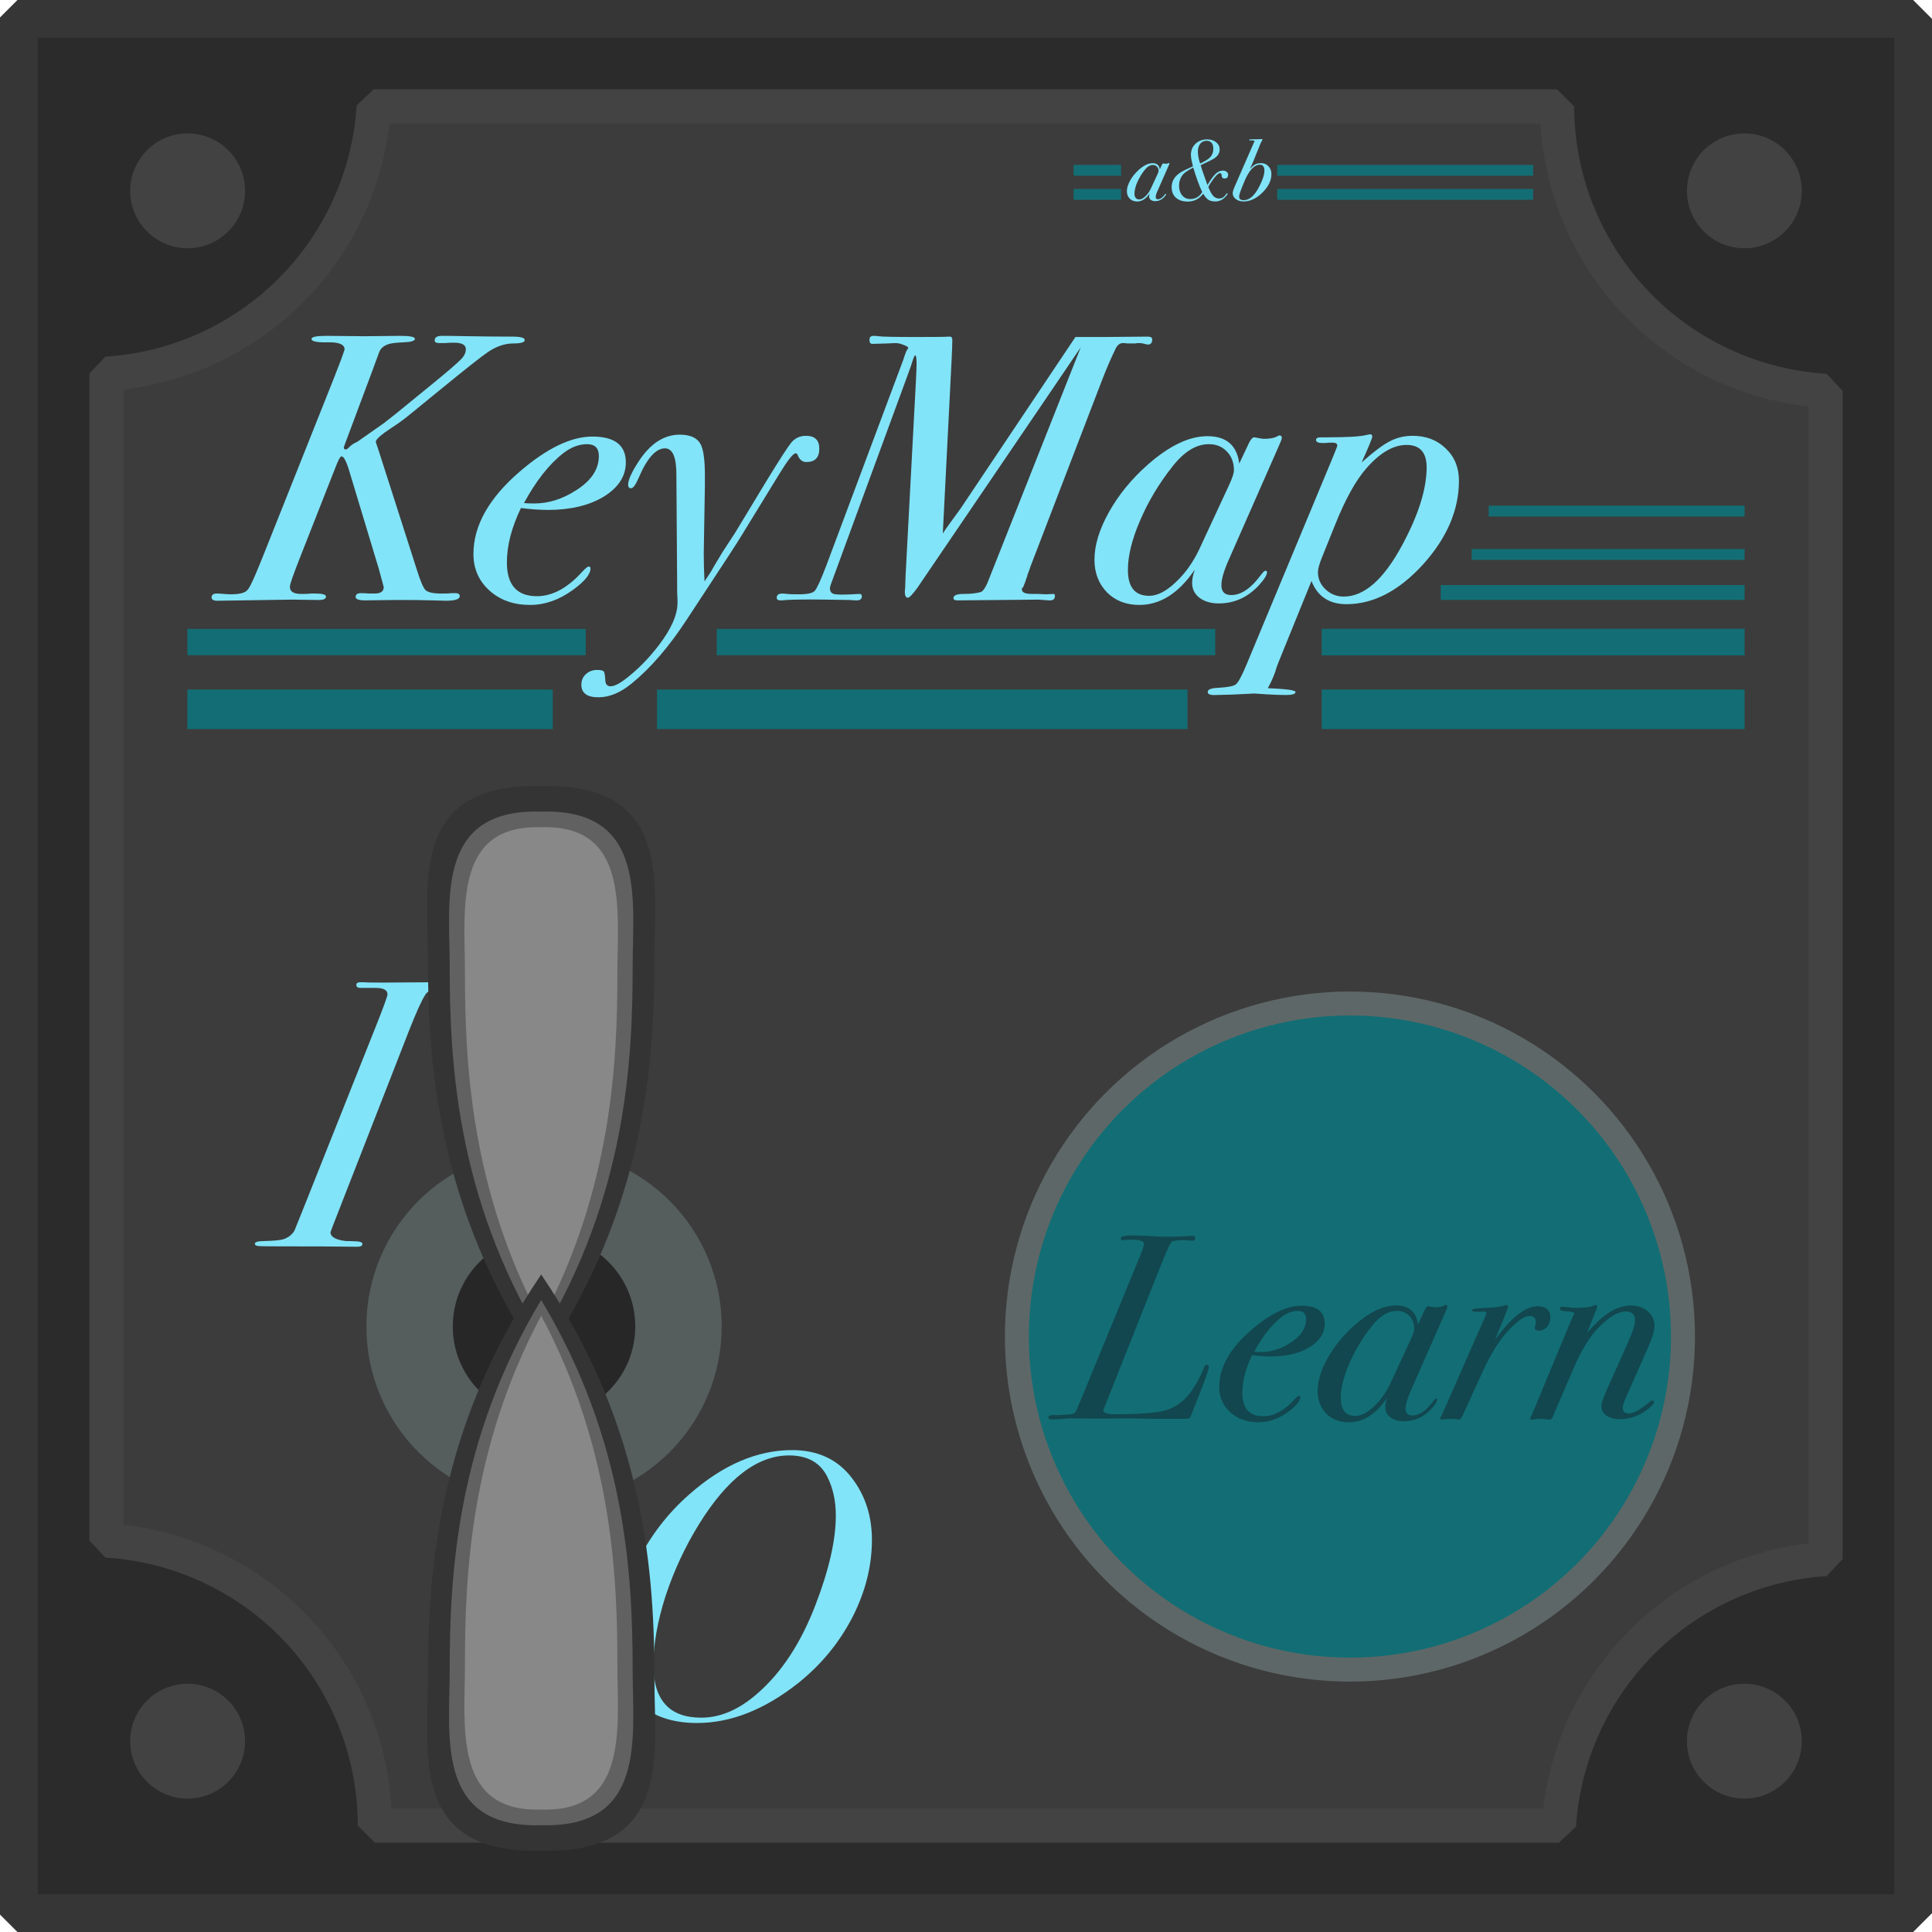 <?xml version="1.0" encoding="UTF-8" standalone="no"?>
<!-- Created with Inkscape (http://www.inkscape.org/) -->

<svg
   width="61"
   height="61"
   viewBox="0 0 61 61"
   version="1.1"
   id="svg10005"
   inkscape:version="1.2.2 (b0a84865, 2022-12-01)"
   sodipodi:docname="ab_KeyMap.svg"
   xmlns:inkscape="http://www.inkscape.org/namespaces/inkscape"
   xmlns:sodipodi="http://sodipodi.sourceforge.net/DTD/sodipodi-0.dtd"
   xmlns="http://www.w3.org/2000/svg"
   xmlns:svg="http://www.w3.org/2000/svg">
  <sodipodi:namedview
     id="namedview10007"
     pagecolor="#ffffff"
     bordercolor="#000000"
     borderopacity="0.25"
     inkscape:showpageshadow="2"
     inkscape:pageopacity="0.0"
     inkscape:pagecheckerboard="0"
     inkscape:deskcolor="#d1d1d1"
     inkscape:document-units="mm"
     showgrid="false"
     inkscape:zoom="9.5362105"
     inkscape:cx="-8.5988035"
     inkscape:cy="25.848842"
     inkscape:window-width="1903"
     inkscape:window-height="1027"
     inkscape:window-x="0"
     inkscape:window-y="25"
     inkscape:window-maximized="0"
     inkscape:current-layer="back" />
  <defs
     id="defs10002">
    <rect
       x="148.26"
       y="-18.13"
       width="29.813"
       height="34.446"
       id="rect16906" />
    <rect
       x="148.26"
       y="-18.13"
       width="29.813"
       height="34.446"
       id="rect16906-3" />
  </defs>
  <g
     inkscape:groupmode="layer"
     id="back"
     inkscape:label="back"
     style="display:inline">
    <rect
       style="display:inline;fill:#2b2b2b;stroke:#363636;stroke-width:1.191;stroke-linejoin:bevel;stroke-opacity:1"
       id="rect10178-1"
       width="59.809"
       height="59.809"
       x="0.551"
       y="0.596"
       inkscape:label="backpanel" />
    <rect
       style="display:inline;fill:#3c3c3c;fill-opacity:1;stroke:#434343;stroke-width:1.002;stroke-linejoin:bevel;stroke-dasharray:none;stroke-opacity:1"
       id="rect23017"
       width="51.443"
       height="51.52"
       x="4.778"
       y="4.74" />
    <circle
       style="display:inline;fill:#494949;fill-opacity:1;stroke:#4f4f4f;stroke-width:1.002;stroke-linejoin:bevel;stroke-dasharray:none;stroke-opacity:1"
       id="path23278"
       cx="41.815"
       cy="42.156"
       r="7.13" />
    <circle
       style="display:inline;fill:#262626;fill-opacity:1;stroke:#323232;stroke-width:1.002;stroke-linejoin:bevel;stroke-dasharray:none;stroke-opacity:1"
       id="circle23384"
       cx="41.815"
       cy="42.156"
       r="3.428" />
    <g
       id="g22740-1"
       transform="matrix(1.417,0,0,1.417,-24.88,-38.269)"
       style="display:inline;stroke-width:0.706"
       inkscape:label="logo">
      <g
         aria-label="a&amp;b"
         id="text22622-7"
         style="font-style:italic;font-size:2.725px;font-family:'Bodoni 72 Oldstyle';-inkscape-font-specification:'Bodoni 72 Oldstyle Italic';fill:#82e4f8;stroke-linejoin:bevel">
        <path
           d="m 25.47,32.63 q 0,0.008 -0.022,0.057 l -0.36,0.818 q -0.052,0.117 -0.052,0.18 0,0.071 0.071,0.071 0.106,0 0.213,-0.144 0.022,-0.03 0.033,-0.03 0.011,0 0.011,0.011 0,0.03 -0.06,0.095 -0.12,0.128 -0.286,0.128 -0.084,0 -0.139,-0.041 -0.052,-0.041 -0.052,-0.106 0,-0.041 0.019,-0.095 -0.172,0.253 -0.398,0.253 -0.142,0 -0.232,-0.09 -0.09,-0.093 -0.09,-0.234 0,-0.155 0.104,-0.341 0.104,-0.185 0.275,-0.338 0.234,-0.207 0.431,-0.207 0.204,0 0.229,0.196 l 0.068,-0.144 q 0.022,-0.044 0.038,-0.044 0.005,0 0.033,0.005 0.027,0.005 0.038,0.005 0.06,0 0.093,-0.016 0.011,-0.008 0.019,-0.008 0.016,0 0.016,0.019 z m -0.343,0.232 q 0,-0.084 -0.052,-0.136 -0.049,-0.052 -0.128,-0.052 -0.136,0 -0.262,0.161 -0.144,0.183 -0.232,0.387 -0.087,0.202 -0.087,0.354 0,0.185 0.153,0.185 0.087,0 0.188,-0.095 0.104,-0.095 0.172,-0.24 l 0.213,-0.458 q 0.035,-0.076 0.035,-0.106 z"
           id="path431" />
        <path
           d="m 27.321,32.989 q 0,0.112 -0.112,0.112 -0.087,0 -0.09,-0.09 -0.003,-0.079 -0.052,-0.079 -0.068,0 -0.196,0.166 -0.109,0.142 -0.174,0.27 0.079,0.199 0.155,0.283 0.079,0.082 0.183,0.082 0.134,0 0.215,-0.128 0.025,-0.038 0.041,-0.038 0.014,0 0.014,0.014 0,0.033 -0.09,0.12 -0.128,0.125 -0.297,0.125 -0.136,0 -0.218,-0.052 -0.082,-0.052 -0.164,-0.193 -0.193,0.248 -0.485,0.248 -0.24,0 -0.376,-0.12 -0.136,-0.123 -0.136,-0.335 0,-0.305 0.319,-0.488 0.104,-0.06 0.354,-0.169 -0.065,-0.256 -0.065,-0.36 0,-0.213 0.144,-0.352 0.147,-0.139 0.371,-0.139 0.169,0 0.281,0.09 0.112,0.09 0.112,0.226 0,0.169 -0.166,0.281 -0.079,0.052 -0.387,0.196 -0.014,0.008 -0.046,0.022 0.03,0.117 0.109,0.332 0.03,0.079 0.104,0.294 0.158,-0.262 0.262,-0.357 0.106,-0.098 0.226,-0.098 0.074,0 0.12,0.038 0.046,0.038 0.046,0.098 z M 26.855,32.169 q 0,-0.259 -0.215,-0.259 -0.125,0 -0.199,0.095 -0.074,0.093 -0.074,0.253 0,0.158 0.071,0.371 0.011,-0.008 0.049,-0.025 0.204,-0.098 0.278,-0.185 0.09,-0.109 0.09,-0.251 z m -0.352,1.357 q -0.142,-0.297 -0.281,-0.771 l -0.046,0.025 q -0.193,0.104 -0.264,0.18 -0.139,0.153 -0.139,0.371 0,0.185 0.098,0.302 0.098,0.117 0.251,0.117 0.253,0 0.382,-0.223 z"
           id="path433" />
        <path
           d="m 28.689,32.962 q 0,0.305 -0.286,0.586 -0.283,0.278 -0.594,0.278 -0.144,0 -0.245,-0.076 -0.098,-0.079 -0.098,-0.188 0,-0.063 0.082,-0.251 l 0.575,-1.314 q 0.008,-0.03 0.022,-0.049 0.014,-0.022 0.014,-0.025 0,-0.03 -0.15,-0.025 -0.022,0 -0.022,-0.016 0,-0.019 0.068,-0.019 0.226,0 0.253,-0.003 l 0.057,-0.005 h 0.019 q 0.022,0 0.022,0.016 0,0.008 -0.008,0.022 -0.027,0.041 -0.057,0.114 l -0.259,0.635 q -0.027,0.065 -0.074,0.153 0.016,-0.016 0.027,-0.025 l 0.071,-0.065 q 0.098,-0.09 0.251,-0.09 0.144,0 0.237,0.098 0.095,0.098 0.095,0.248 z m -0.221,-0.109 q 0,-0.188 -0.142,-0.188 -0.273,0 -0.496,0.542 l -0.065,0.158 q -0.095,0.232 -0.095,0.311 0,0.109 0.144,0.109 0.267,0 0.482,-0.412 0.172,-0.327 0.172,-0.521 z"
           id="path435" />
      </g>
      <path
         style="fill:#82e4f8;fill-opacity:1;stroke:#126e74;stroke-width:0.243;stroke-linejoin:bevel;stroke-dasharray:none;stroke-opacity:1"
         d="M 36.953,33.602 H 28.873"
         id="path22726-8" />
      <path
         style="fill:#82e4f8;fill-opacity:1;stroke:#126e74;stroke-width:0.243;stroke-linejoin:bevel;stroke-dasharray:none;stroke-opacity:1"
         d="M 36.953,32.842 H 28.873"
         id="path22728-5" />
      <path
         style="fill:#82e4f8;fill-opacity:1;stroke:#126e74;stroke-width:0.243;stroke-linejoin:bevel;stroke-dasharray:none;stroke-opacity:1"
         d="m 23.942,33.602 h -1.499"
         id="path22730-3" />
      <path
         style="fill:#82e4f8;fill-opacity:1;stroke:#126e74;stroke-width:0.243;stroke-linejoin:bevel;stroke-dasharray:none;stroke-opacity:1"
         d="m 23.942,32.842 h -1.499"
         id="path22732-7" />
      <g
         aria-label="KeyMap"
         id="text23168"
         style="font-style:italic;font-size:2.725px;font-family:'Bodoni 72 Oldstyle';-inkscape-font-specification:'Bodoni 72 Oldstyle Italic';fill:#82e4f8;stroke-linejoin:bevel">
        <path
           d="m 39.383,31.927 q 0,0.025 -0.082,0.025 -0.09,0 -0.18,0.06 -0.065,0.044 -0.349,0.275 l -0.207,0.169 q -0.065,0.054 -0.134,0.098 -0.117,0.076 -0.117,0.104 0,0 0.008,0.025 l 0.014,0.041 0.273,0.85 q 0.038,0.123 0.063,0.147 0.027,0.025 0.112,0.025 h 0.022 q 0.025,0 0.054,-0.003 0.027,0 0.027,0 0.03,0 0.03,0.022 0,0.033 -0.101,0.033 0.005,0 -0.098,-0.003 -0.101,-0.003 -0.188,-0.003 h -0.079 l -0.213,0.003 q -0.068,0 -0.068,-0.025 0,-0.027 0.038,-0.027 0.033,0 0.057,0.003 h 0.041 q 0.065,0 0.065,-0.046 -0.008,-0.033 -0.035,-0.131 l -0.21,-0.695 q -0.033,-0.112 -0.057,-0.112 -0.014,0 -0.044,0.079 l -0.256,0.651 q -0.071,0.18 -0.071,0.204 0,0.052 0.079,0.052 h 0.025 q 0.022,0 0.049,-0.003 0.027,0 0.03,0 0.076,0 0.076,0.022 0,0.025 -0.052,0.025 l -0.191,-0.003 -0.537,0.008 q -0.041,0 -0.041,-0.025 0,-0.027 0.038,-0.027 0.016,0 0.049,0.003 0.033,0.003 0.049,0.003 0.087,0 0.114,-0.025 0.014,-0.011 0.03,-0.044 0.027,-0.052 0.101,-0.237 l 0.496,-1.245 q 0.049,-0.123 0.076,-0.204 0,-0.054 -0.12,-0.052 -0.117,0.003 -0.117,-0.025 0,-0.022 0.109,-0.022 l 0.273,0.003 0.256,-0.003 q 0.104,0 0.104,0.022 0,0.022 -0.082,0.025 -0.068,0.003 -0.101,0.011 -0.057,0.016 -0.074,0.06 l -0.057,0.155 -0.174,0.466 q -0.011,0.027 -0.022,0.06 0,0.016 0.014,0.016 0.008,0 0.022,-0.014 0.022,-0.025 0.06,-0.041 l 0.191,-0.134 0.09,-0.071 0.237,-0.193 q 0.188,-0.153 0.232,-0.199 0.03,-0.033 0.03,-0.068 0,-0.046 -0.084,-0.046 -0.041,0 -0.063,0.003 h -0.044 q -0.033,0 -0.033,-0.019 0,-0.033 0.052,-0.033 h 0.038 q 0.011,0 0.164,0.003 0.153,0.003 0.302,0.003 0.09,0 0.09,0.025 z"
           id="path438" />
        <path
           d="m 40.108,32.804 q 0,0.147 -0.158,0.245 -0.158,0.095 -0.401,0.095 -0.087,0 -0.193,-0.014 -0.101,0.21 -0.101,0.39 0,0.243 0.215,0.243 0.166,0 0.324,-0.174 0.035,-0.038 0.046,-0.038 0.014,0 0.014,0.014 0,0.063 -0.128,0.155 -0.147,0.106 -0.305,0.106 -0.177,0 -0.292,-0.104 -0.114,-0.104 -0.114,-0.262 0,-0.305 0.332,-0.591 0.292,-0.251 0.521,-0.251 0.24,0 0.24,0.185 z m -0.193,-0.046 q 0,-0.084 -0.084,-0.084 -0.087,0 -0.172,0.065 -0.153,0.12 -0.281,0.357 0.033,0.003 0.074,0.003 0.153,0 0.297,-0.093 0.166,-0.104 0.166,-0.248 z"
           id="path440" />
        <path
           d="m 41.495,32.706 q 0,0.095 -0.093,0.095 -0.044,0 -0.063,-0.052 -0.005,-0.011 -0.014,-0.011 -0.027,0 -0.117,0.147 l -0.281,0.458 q -0.016,0.03 -0.384,0.589 -0.191,0.292 -0.395,0.458 -0.12,0.098 -0.237,0.098 -0.123,0 -0.123,-0.09 0,-0.046 0.033,-0.076 0.033,-0.03 0.082,-0.03 0.035,0 0.046,0.011 0.008,0.011 0.011,0.065 0.003,0.041 0.038,0.041 0.049,0 0.15,-0.087 0.104,-0.087 0.193,-0.204 0.136,-0.177 0.136,-0.308 0,-0.038 -0.003,-0.068 v -0.065 l -0.005,-0.785 q 0,-0.188 -0.082,-0.188 -0.098,0 -0.188,0.21 -0.033,0.076 -0.054,0.076 -0.022,0 -0.022,-0.025 0,-0.054 0.082,-0.177 0.123,-0.183 0.289,-0.183 0.123,0 0.155,0.082 0.025,0.063 0.025,0.21 v 0.074 l -0.008,0.485 q 0,0.101 0.005,0.202 l 0.044,-0.065 q 0.027,-0.049 0.087,-0.147 l 0.087,-0.134 0.234,-0.387 q 0.134,-0.218 0.172,-0.264 0.041,-0.046 0.104,-0.046 0.095,0 0.095,0.093 z"
           id="path442" />
        <path
           d="m 43.882,31.921 q 0,0.038 -0.033,0.038 -0.011,-0.003 -0.035,-0.008 -0.011,-0.003 -0.027,-0.003 -0.016,0 -0.027,0.003 h -0.057 q -0.011,-0.003 -0.03,-0.003 -0.033,0 -0.052,0.038 -0.052,0.106 -0.101,0.234 l -0.51,1.327 q -0.005,0.019 -0.022,0.06 0,0.005 -0.008,0.027 -0.005,0.019 -0.022,0.06 -0.011,0.011 -0.011,0.019 0,0.033 0.071,0.033 h 0.038 l 0.065,0.003 0.054,-0.003 q 0.008,0.003 0.008,0.014 0,0.035 -0.041,0.033 l -0.076,-0.005 -0.583,0.005 q -0.027,0 -0.027,-0.016 0,-0.03 0.074,-0.03 0.076,0 0.123,-0.014 0.022,-0.008 0.046,-0.063 0.068,-0.172 0.136,-0.343 l 0.534,-1.349 q -0.003,0.003 -0.27,0.398 l -0.902,1.327 q -0.052,0.071 -0.068,0.071 -0.022,0 -0.022,-0.044 l 0.003,-0.03 0.003,-0.084 0.074,-1.384 q 0.005,-0.104 0.005,-0.134 0,-0.063 -0.011,-0.063 -0.005,0.005 -0.014,0.027 -0.016,0.054 -0.046,0.134 l -0.545,1.485 q -0.005,0.016 -0.005,0.025 0,0.033 0.027,0.041 0.027,0.008 0.134,0.003 l 0.049,-0.003 q 0.019,0 0.019,0.016 0,0.03 -0.035,0.03 -0.03,0 -0.049,-0.003 l -0.174,-0.003 q -0.193,-0.003 -0.286,0.003 -0.016,0.003 -0.038,0.003 -0.027,0 -0.027,-0.019 0,-0.03 0.041,-0.03 0.014,0 0.03,0.003 0.016,0.003 0.087,0.003 0.093,0 0.114,-0.025 0.025,-0.027 0.084,-0.185 l 0.551,-1.472 q 0.008,-0.027 0.022,-0.063 0.008,-0.011 0.014,-0.022 0,-0.011 -0.033,-0.022 -0.03,-0.014 -0.06,-0.014 -0.044,0.003 -0.155,0.005 h -0.011 q -0.019,0 -0.019,-0.03 0,-0.027 0.03,-0.027 0.019,0 0.035,0.003 0.035,0.005 0.275,0.005 0.21,0 0.223,-0.003 h 0.014 q 0.016,0 0.016,0.025 0,0.041 -0.005,0.15 l -0.063,1.237 q 0.011,-0.019 0.063,-0.09 l 0.065,-0.09 0.823,-1.229 H 43.536 l 0.313,-0.003 q 0.033,0 0.033,0.019 z"
           id="path444" />
        <path
           d="m 44.811,32.63 q 0,0.008 -0.022,0.057 l -0.36,0.818 q -0.052,0.117 -0.052,0.18 0,0.071 0.071,0.071 0.106,0 0.213,-0.144 0.022,-0.03 0.033,-0.03 0.011,0 0.011,0.011 0,0.03 -0.06,0.095 -0.12,0.128 -0.286,0.128 -0.084,0 -0.139,-0.041 -0.052,-0.041 -0.052,-0.106 0,-0.041 0.019,-0.095 -0.172,0.253 -0.398,0.253 -0.142,0 -0.232,-0.09 -0.09,-0.093 -0.09,-0.234 0,-0.155 0.104,-0.341 0.104,-0.185 0.275,-0.338 0.234,-0.207 0.431,-0.207 0.204,0 0.229,0.196 l 0.068,-0.144 q 0.022,-0.044 0.038,-0.044 0.005,0 0.033,0.005 0.027,0.005 0.038,0.005 0.06,0 0.093,-0.016 0.011,-0.008 0.019,-0.008 0.016,0 0.016,0.019 z m -0.343,0.232 q 0,-0.084 -0.052,-0.136 -0.049,-0.052 -0.128,-0.052 -0.136,0 -0.262,0.161 -0.144,0.183 -0.232,0.387 -0.087,0.202 -0.087,0.354 0,0.185 0.153,0.185 0.087,0 0.188,-0.095 0.104,-0.095 0.172,-0.24 l 0.213,-0.458 q 0.035,-0.076 0.035,-0.106 z"
           id="path446" />
        <path
           d="m 46.081,32.935 q 0,0.316 -0.259,0.602 -0.259,0.283 -0.548,0.283 -0.185,0 -0.251,-0.166 l -0.229,0.564 q -0.022,0.052 -0.03,0.084 -0.025,0.068 -0.054,0.12 0.199,0.008 0.199,0.027 0,0.022 -0.068,0.022 -0.06,0 -0.147,-0.005 l -0.082,-0.005 q 0.003,0 -0.049,0.003 -0.06,0.003 -0.117,0.005 l -0.109,0.003 q -0.057,0.003 -0.057,-0.022 0,-0.027 0.076,-0.03 0.101,-0.005 0.125,-0.025 0.025,-0.019 0.071,-0.128 l 0.61,-1.466 q 0.046,-0.112 0.046,-0.117 0,-0.022 -0.033,-0.022 h -0.027 q -0.014,0.003 -0.044,0.003 -0.049,0 -0.049,-0.022 0,-0.019 0.033,-0.019 h 0.044 q 0.218,0 0.283,-0.016 0.022,-0.005 0.027,-0.005 0.016,0 0.016,0.016 0,0.016 -0.076,0.185 0.125,-0.112 0.199,-0.15 0.076,-0.041 0.166,-0.041 0.144,0 0.237,0.09 0.095,0.09 0.095,0.232 z m -0.232,-0.095 q 0,-0.161 -0.144,-0.161 -0.142,0 -0.289,0.169 -0.114,0.131 -0.226,0.412 l -0.09,0.223 q -0.03,0.074 -0.03,0.109 0,0.071 0.054,0.123 0.054,0.052 0.131,0.052 0.221,0 0.42,-0.371 0.174,-0.324 0.174,-0.556 z"
           id="path448" />
      </g>
      <path
         style="fill:#82e4f8;fill-opacity:1;stroke:#126e74;stroke-width:0.243;stroke-linejoin:bevel;stroke-dasharray:none;stroke-opacity:1"
         d="M 56.065,33.602 H 46.266"
         id="path23274" />
      <path
         style="fill:#82e4f8;fill-opacity:1;stroke:#126e74;stroke-width:0.243;stroke-linejoin:bevel;stroke-dasharray:none;stroke-opacity:1"
         d="M 56.065,32.842 H 46.266"
         id="path23276" />
    </g>
    <g
       aria-label="controlbus OUT"
       id="text22622-7-0"
       style="font-style:italic;font-size:3.861px;font-family:'Bodoni 72 Oldstyle';-inkscape-font-specification:'Bodoni 72 Oldstyle Italic';display:inline;fill:#82e4f8;stroke-linejoin:bevel"
       inkscape:label="text22622-7-0">
      <path
         d="m 10.529,42.121 q 0,0.189 -0.158,0.189 -0.054,0 -0.097,-0.039 -0.042,-0.042 -0.042,-0.093 0,-0.093 0.104,-0.093 l 0.031,0.004 q 0.027,0.012 0.046,0.015 0.031,0 0.031,-0.042 0,-0.062 -0.077,-0.108 -0.073,-0.05 -0.166,-0.05 -0.286,0 -0.552,0.425 -0.274,0.436 -0.274,0.815 0,0.324 0.293,0.324 0.22,0 0.444,-0.266 0.039,-0.046 0.062,-0.046 0.019,0 0.019,0.023 0,0.046 -0.1,0.147 -0.22,0.22 -0.494,0.22 -0.251,0 -0.405,-0.143 -0.151,-0.147 -0.151,-0.386 0,-0.405 0.432,-0.83 0.355,-0.351 0.734,-0.351 0.143,0 0.232,0.081 0.089,0.077 0.089,0.205 z"
         id="path404" />
      <path
         d="m 12.062,42.457 q 0,0.452 -0.413,0.815 -0.324,0.286 -0.676,0.286 -0.239,0 -0.394,-0.166 -0.154,-0.166 -0.154,-0.429 0,-0.224 0.127,-0.459 0.127,-0.236 0.34,-0.402 0.332,-0.259 0.641,-0.259 0.236,0 0.382,0.17 0.147,0.17 0.147,0.444 z m -0.297,-0.251 q 0,-0.293 -0.263,-0.293 -0.32,0 -0.556,0.459 -0.224,0.44 -0.224,0.826 0,0.29 0.259,0.29 0.324,0 0.541,-0.417 0.243,-0.471 0.243,-0.865 z"
         id="path406" />
      <path
         d="m 13.93,42.141 q 0,0.093 -0.1,0.32 l -0.313,0.707 q -0.054,0.124 -0.054,0.166 0,0.081 0.089,0.081 0.108,0 0.317,-0.178 0.019,-0.012 0.031,-0.012 0.023,0 0.023,0.019 0,0.046 -0.127,0.135 -0.174,0.12 -0.371,0.12 -0.12,0 -0.197,-0.05 -0.077,-0.054 -0.077,-0.135 0,-0.066 0.073,-0.232 l 0.309,-0.691 q 0.112,-0.251 0.112,-0.34 0,-0.131 -0.135,-0.131 -0.178,0 -0.417,0.255 -0.181,0.193 -0.332,0.541 l -0.317,0.734 q -0.019,0.058 -0.05,0.058 -0.008,0 -0.085,-0.008 -0.012,-0.004 -0.046,-0.004 -0.031,0 -0.104,0.008 -0.012,0.004 -0.027,0.004 -0.027,0 -0.027,-0.019 0,-0.008 0.012,-0.023 l 0.027,-0.058 0.591,-1.421 q 0.012,-0.019 0.019,-0.035 -0.004,-0.027 -0.097,-0.031 -0.116,-0.004 -0.116,-0.042 0,-0.027 0.042,-0.027 0.027,0 0.085,0.008 0.058,0.008 0.089,0.008 0.208,0 0.274,-0.031 0.027,-0.012 0.035,-0.012 0.023,0 0.023,0.023 0,0.012 -0.004,0.019 l -0.143,0.363 q 0.031,-0.035 0.089,-0.097 0.286,-0.301 0.552,-0.301 0.154,0 0.251,0.089 0.097,0.085 0.097,0.22 z"
         id="path408" />
      <path
         d="m 15.343,41.878 q 0,0.054 -0.162,0.058 l -0.147,0.004 h -0.07 l -0.521,1.17 q -0.085,0.189 -0.085,0.239 0,0.081 0.12,0.081 0.174,0 0.309,-0.185 0.031,-0.039 0.046,-0.039 0.031,0 0.031,0.027 0,0.05 -0.127,0.162 -0.147,0.127 -0.351,0.127 -0.139,0 -0.228,-0.07 -0.085,-0.07 -0.085,-0.178 0,-0.07 0.089,-0.259 l 0.506,-1.085 h -0.158 q -0.066,0 -0.066,-0.027 0,-0.05 0.054,-0.05 h 0.035 q 0.019,0.004 0.062,0.004 0.054,0 0.104,-0.004 l 0.066,-0.166 q 0.035,-0.085 0.054,-0.085 0.019,0 0.058,0.008 0.042,0.008 0.066,0.008 0.042,0 0.124,-0.039 0.015,-0.008 0.027,-0.008 0.019,0 0.019,0.015 0,0 -0.042,0.093 l -0.085,0.185 0.093,-0.004 0.147,-0.008 q 0.019,0 0.046,-0.004 0.027,-0.004 0.031,-0.004 0.042,0 0.042,0.031 z"
         id="path410" />
      <path
         d="m 16.587,42.013 q 0,0.077 -0.05,0.135 -0.05,0.054 -0.116,0.054 -0.062,0 -0.062,-0.042 0,0 0.008,-0.039 0.008,-0.023 0.008,-0.042 0,-0.093 -0.093,-0.093 -0.112,0 -0.313,0.216 -0.201,0.216 -0.378,0.606 l -0.278,0.61 q -0.039,0.089 -0.066,0.089 -0.077,-0.012 -0.12,-0.012 -0.066,0 -0.104,0.008 h -0.023 q -0.035,0 -0.035,-0.015 0,-0.004 0.012,-0.015 l 0.019,-0.039 0.653,-1.483 q 0,-0.031 -0.05,-0.031 0.004,0 -0.015,0 -0.015,0.004 -0.05,0.004 h -0.039 q -0.058,0 -0.058,-0.027 0,-0.023 0.201,-0.031 0.201,-0.008 0.27,-0.035 0.031,-0.008 0.035,-0.008 0.023,0 0.023,0.023 0,0.019 -0.05,0.143 l -0.143,0.347 q 0.355,-0.494 0.625,-0.494 0.189,0 0.189,0.17 z"
         id="path412" />
      <path
         d="m 18.031,42.457 q 0,0.452 -0.413,0.815 -0.324,0.286 -0.676,0.286 -0.239,0 -0.394,-0.166 -0.154,-0.166 -0.154,-0.429 0,-0.224 0.127,-0.459 0.127,-0.236 0.34,-0.402 0.332,-0.259 0.641,-0.259 0.236,0 0.382,0.17 0.147,0.17 0.147,0.444 z m -0.297,-0.251 q 0,-0.293 -0.263,-0.293 -0.32,0 -0.556,0.459 -0.224,0.44 -0.224,0.826 0,0.29 0.259,0.29 0.324,0 0.541,-0.417 0.243,-0.471 0.243,-0.865 z"
         id="path414" />
      <path
         d="m 19.502,40.793 q 0,0.008 -0.019,0.054 -0.012,0.031 -0.039,0.093 l -0.865,2.112 q -0.097,0.236 -0.097,0.305 0,0.104 0.139,0.104 0.139,0 0.278,-0.162 0.058,-0.07 0.073,-0.07 0.027,0 0.027,0.027 0,0.05 -0.127,0.162 -0.147,0.131 -0.378,0.131 -0.317,0 -0.317,-0.236 0,-0.077 0.097,-0.313 l 0.865,-2.108 q 0.012,-0.023 0.012,-0.027 0,-0.035 -0.073,-0.035 -0.17,0 -0.17,-0.031 0,-0.023 0.035,-0.023 0.035,0 0.104,0.004 0.073,0.004 0.108,0.004 0.166,0 0.247,-0.015 0.042,-0.008 0.058,-0.008 0.042,0 0.042,0.031 z"
         id="path416" />
      <path
         d="m 20.83,42.322 q 0,0.432 -0.405,0.83 -0.402,0.394 -0.842,0.394 -0.205,0 -0.347,-0.108 -0.139,-0.112 -0.139,-0.266 0,-0.089 0.116,-0.355 l 0.815,-1.861 q 0.012,-0.042 0.031,-0.07 0.019,-0.031 0.019,-0.035 0,-0.042 -0.212,-0.035 -0.031,0 -0.031,-0.023 0,-0.027 0.097,-0.027 0.32,0 0.359,-0.004 l 0.081,-0.008 h 0.027 q 0.031,0 0.031,0.023 0,0.012 -0.012,0.031 -0.039,0.058 -0.081,0.162 l -0.367,0.9 q -0.039,0.093 -0.104,0.216 0.023,-0.023 0.039,-0.035 l 0.1,-0.093 q 0.139,-0.127 0.355,-0.127 0.205,0 0.336,0.139 0.135,0.139 0.135,0.351 z m -0.313,-0.154 q 0,-0.266 -0.201,-0.266 -0.386,0 -0.703,0.768 l -0.093,0.224 q -0.135,0.328 -0.135,0.44 0,0.154 0.205,0.154 0.378,0 0.683,-0.583 0.243,-0.463 0.243,-0.737 z"
         id="path418" />
      <path
         d="m 22.772,41.882 q 0,0 -0.008,0.019 l -0.027,0.062 -0.432,1.008 q -0.131,0.305 -0.131,0.378 0,0.104 0.1,0.104 0.143,0 0.317,-0.201 0.042,-0.05 0.058,-0.05 0.023,0 0.023,0.023 0,0.093 -0.228,0.232 -0.135,0.081 -0.278,0.081 -0.112,0 -0.197,-0.062 -0.085,-0.062 -0.085,-0.143 0,-0.046 0.035,-0.143 l 0.046,-0.131 q -0.259,0.297 -0.394,0.386 -0.131,0.089 -0.324,0.089 -0.151,0 -0.247,-0.058 -0.097,-0.062 -0.097,-0.158 0,-0.104 0.085,-0.293 l 0.398,-0.892 q 0.015,-0.035 0.066,-0.135 0.012,-0.019 0.012,-0.027 0,-0.031 -0.093,-0.031 -0.124,0 -0.124,-0.042 0,-0.027 0.027,-0.027 0.031,0 0.089,0.008 0.058,0.008 0.089,0.008 0.201,0 0.297,-0.035 0.023,-0.008 0.031,-0.008 0.019,0 0.019,0.023 0,0.031 -0.077,0.197 -0.077,0.162 -0.143,0.336 -0.015,0.042 -0.12,0.282 l -0.154,0.355 q -0.097,0.22 -0.097,0.313 0,0.112 0.143,0.112 0.151,0 0.39,-0.247 0.27,-0.278 0.448,-0.703 l 0.247,-0.587 q 0.019,-0.046 0.042,-0.046 -0.004,0 0.081,0.008 h 0.031 q 0.104,0 0.135,-0.012 0.019,-0.008 0.027,-0.008 0.019,0 0.019,0.015 z"
         id="path420" />
      <path
         d="m 24.201,42.129 q 0,0.066 -0.042,0.112 -0.042,0.046 -0.1,0.046 -0.116,0 -0.116,-0.112 0,-0.093 0.077,-0.093 0.012,0 0.035,0.012 0.027,0.012 0.042,0.012 0.023,0 0.023,-0.027 0,-0.066 -0.089,-0.127 -0.089,-0.062 -0.181,-0.062 -0.124,0 -0.208,0.081 -0.085,0.077 -0.085,0.189 0,0.097 0.181,0.537 0.042,0.104 0.042,0.236 0,0.263 -0.178,0.44 -0.178,0.178 -0.444,0.178 -0.232,0 -0.39,-0.127 -0.154,-0.131 -0.154,-0.32 0,-0.108 0.066,-0.178 0.062,-0.07 0.158,-0.07 0.073,0 0.124,0.05 0.054,0.05 0.054,0.12 0,0.116 -0.112,0.116 -0.12,0 -0.12,-0.081 0,-0.027 0.008,-0.054 0.012,-0.027 0.012,-0.031 0,-0.039 -0.031,-0.039 -0.035,0 -0.062,0.054 -0.031,0.05 -0.031,0.112 0,0.151 0.124,0.263 0.127,0.112 0.297,0.112 0.158,0 0.263,-0.097 0.108,-0.097 0.108,-0.243 0,-0.104 -0.081,-0.34 -0.077,-0.224 -0.077,-0.371 0,-0.251 0.151,-0.421 0.154,-0.174 0.375,-0.174 0.147,0 0.255,0.089 0.108,0.089 0.108,0.208 z"
         id="path422" />
      <path
         d="m 27.641,41.685 q 0,0.402 -0.201,0.792 -0.201,0.386 -0.548,0.664 -0.514,0.405 -1.027,0.405 -0.386,0 -0.602,-0.212 -0.216,-0.216 -0.216,-0.602 0,-0.39 0.201,-0.799 0.201,-0.413 0.541,-0.71 0.51,-0.448 1.042,-0.448 0.39,0 0.606,0.282 0.205,0.266 0.205,0.629 z m -0.367,-0.247 q 0,-0.22 -0.085,-0.39 -0.108,-0.22 -0.39,-0.22 -0.483,0 -0.915,0.699 -0.212,0.344 -0.34,0.73 -0.124,0.386 -0.124,0.699 0,0.537 0.486,0.537 0.29,0 0.568,-0.243 0.371,-0.32 0.595,-0.907 0.205,-0.533 0.205,-0.903 z"
         id="path424" />
      <path
         d="m 30.718,40.855 q 0,0.035 -0.066,0.035 h -0.046 q -0.023,-0.004 -0.07,-0.004 -0.108,0 -0.143,0.031 -0.035,0.027 -0.077,0.151 -0.015,0.042 -0.093,0.239 l -0.351,0.884 q -0.328,0.83 -0.568,1.066 -0.297,0.293 -0.772,0.293 -0.309,0 -0.494,-0.127 -0.181,-0.127 -0.181,-0.34 0,-0.224 0.189,-0.691 l 0.486,-1.197 q 0.027,-0.07 0.077,-0.181 0.015,-0.027 0.015,-0.046 0,-0.066 -0.097,-0.077 h -0.116 q -0.039,0 -0.039,-0.023 0,-0.035 0.062,-0.035 h 0.035 l 0.371,0.004 0.444,-0.004 q 0.042,0 0.042,0.023 0,0.027 -0.019,0.031 -0.019,0.004 -0.143,0.008 -0.108,0.004 -0.124,0.019 -0.027,0.015 -0.058,0.073 -0.035,0.097 -0.097,0.247 l -0.475,1.197 q -0.193,0.486 -0.193,0.707 0,0.147 0.104,0.239 0.104,0.093 0.266,0.093 0.467,0 0.741,-0.386 0.185,-0.263 0.44,-0.915 l 0.34,-0.873 q 0.112,-0.286 0.112,-0.328 0,-0.081 -0.143,-0.081 h -0.035 q -0.031,0.004 -0.058,0.004 -0.035,0 -0.035,-0.027 0,-0.031 0.062,-0.031 h 0.058 l 0.529,0.004 q 0.035,-0.004 0.077,-0.004 0.039,0 0.039,0.023 z"
         id="path426" />
      <path
         d="m 32.842,40.816 q -0.12,0.332 -0.185,0.568 -0.046,0.162 -0.081,0.162 -0.031,0 -0.031,-0.031 0,-0.015 0.031,-0.135 0.035,-0.124 0.035,-0.224 0,-0.197 -0.181,-0.243 -0.073,-0.019 -0.251,-0.019 -0.108,0 -0.201,0.008 l -0.896,2.236 q -0.031,0.077 -0.058,0.135 -0.023,0.058 -0.023,0.073 0,0.089 0.247,0.089 0.035,0 0.035,0.023 0,0.042 -0.066,0.042 -0.019,0 -0.1,-0.004 -0.162,-0.008 -0.382,-0.008 -0.143,0 -0.305,0.008 -0.054,0.008 -0.135,0.008 -0.042,0 -0.042,-0.023 0,-0.046 0.077,-0.046 0.012,0 0.035,0.004 h 0.039 q 0.143,0 0.193,-0.05 0.054,-0.05 0.147,-0.286 l 0.873,-2.205 h -0.154 q -0.398,0 -0.591,0.181 -0.112,0.104 -0.27,0.405 -0.023,0.046 -0.054,0.046 -0.019,0 -0.019,-0.023 0,-0.012 0.012,-0.039 l 0.058,-0.131 q 0.042,-0.093 0.127,-0.282 0.05,-0.097 0.112,-0.236 0.131,0.008 0.965,0.008 0.463,0 1.042,-0.012 z"
         id="path428" />
    </g>
  </g>
  <g
     inkscape:label="front"
     inkscape:groupmode="layer"
     id="front"
     style="display:inline">
    <rect
       style="display:inline;fill:#2b2b2b;stroke:#363636;stroke-width:1.191;stroke-linejoin:bevel;stroke-opacity:1"
       id="rect10178"
       width="59.809"
       height="59.809"
       x="0.596"
       y="0.596"
       sodipodi:insensitive="true"
       inkscape:label="backpanel" />
    <path
       id="rect10543"
       style="display:inline;fill:#3c3c3c;fill-opacity:1;stroke:#434343;stroke-width:1.081;stroke-linejoin:bevel;stroke-opacity:1"
       d="M 11.8,3.361 A 9.018,9.018 0 0 1 3.361,11.8 v 36.84 a 9.018,9.018 0 0 1 8.476,8.999 h 37.384 a 9.018,9.018 0 0 1 8.418,-8.416 V 12.34 A 9.018,9.018 0 0 1 49.161,3.361 Z"
       sodipodi:insensitive="true"
       inkscape:label="frontpanel" />
    <g
       id="g17121"
       sodipodi:insensitive="true"
       style="display:inline"
       inkscape:label="screws">
      <circle
         style="fill:#424242;fill-opacity:1;stroke:none;stroke-linejoin:bevel;stroke-opacity:1"
         id="path16626"
         cx="5.924"
         cy="6.025"
         r="1.813" />
      <circle
         style="fill:#424242;fill-opacity:1;stroke:none;stroke-linejoin:bevel;stroke-opacity:1"
         id="circle16732"
         cx="55.076"
         cy="6.025"
         r="1.813" />
      <circle
         style="fill:#424242;fill-opacity:1;stroke:none;stroke-linejoin:bevel;stroke-opacity:1"
         id="circle16734"
         cx="5.924"
         cy="54.975"
         r="1.813" />
      <circle
         style="fill:#424242;fill-opacity:1;stroke:none;stroke-linejoin:bevel;stroke-opacity:1"
         id="circle16736"
         cx="55.076"
         cy="54.975"
         r="1.813" />
    </g>
    <g
       id="g17134"
       transform="translate(0.876,-4.222)"
       style="display:inline"
       inkscape:label="Logo">
      <g
         aria-label="KeyMap"
         id="text16792"
         style="font-style:italic;font-family:'Bodoni 72 Oldstyle';-inkscape-font-specification:'Bodoni 72 Oldstyle Italic';fill:#82e4f8;stroke-linejoin:bevel">
        <path
           d="m 15.692,14.958 q 0,0.108 -0.36,0.108 -0.396,0 -0.792,0.264 -0.288,0.192 -1.536,1.212 l -0.912,0.744 q -0.288,0.24 -0.588,0.432 -0.516,0.336 -0.516,0.456 0,0 0.036,0.108 l 0.06,0.18 1.2,3.744 q 0.168,0.54 0.276,0.648 0.12,0.108 0.492,0.108 h 0.096 q 0.108,0 0.24,-0.012 0.12,0 0.12,0 0.132,0 0.132,0.096 0,0.144 -0.444,0.144 0.024,0 -0.432,-0.012 -0.444,-0.012 -0.828,-0.012 h -0.348 l -0.936,0.012 q -0.3,0 -0.3,-0.108 0,-0.12 0.168,-0.12 0.144,0 0.252,0.012 h 0.18 q 0.288,0 0.288,-0.204 -0.036,-0.144 -0.156,-0.576 l -0.924,-3.06 q -0.144,-0.492 -0.252,-0.492 -0.06,0 -0.192,0.348 l -1.128,2.868 q -0.312,0.792 -0.312,0.9 0,0.228 0.348,0.228 h 0.108 q 0.096,0 0.216,-0.012 0.12,0 0.132,0 0.336,0 0.336,0.096 0,0.108 -0.228,0.108 l -0.84,-0.012 -2.364,0.036 q -0.18,0 -0.18,-0.108 0,-0.12 0.168,-0.12 0.072,0 0.216,0.012 0.144,0.012 0.216,0.012 0.384,0 0.504,-0.108 0.06,-0.048 0.132,-0.192 0.12,-0.228 0.444,-1.044 l 2.184,-5.484 q 0.216,-0.54 0.336,-0.9 0,-0.24 -0.528,-0.228 -0.516,0.012 -0.516,-0.108 0,-0.096 0.48,-0.096 l 1.2,0.012 1.128,-0.012 q 0.456,0 0.456,0.096 0,0.096 -0.36,0.108 -0.3,0.012 -0.444,0.048 -0.252,0.072 -0.324,0.264 l -0.252,0.684 -0.768,2.052 q -0.048,0.12 -0.096,0.264 0,0.072 0.06,0.072 0.036,0 0.096,-0.06 0.096,-0.108 0.264,-0.18 l 0.84,-0.588 0.396,-0.312 1.044,-0.852 q 0.828,-0.672 1.02,-0.876 0.132,-0.144 0.132,-0.3 0,-0.204 -0.372,-0.204 -0.18,0 -0.276,0.012 h -0.192 q -0.144,0 -0.144,-0.084 0,-0.144 0.228,-0.144 h 0.168 q 0.048,0 0.72,0.012 0.672,0.012 1.332,0.012 0.396,0 0.396,0.108 z"
           id="path363" />
        <path
           d="m 18.884,18.822 q 0,0.648 -0.696,1.08 -0.696,0.42 -1.764,0.42 -0.384,0 -0.852,-0.06 -0.444,0.924 -0.444,1.716 0,1.068 0.948,1.068 0.732,0 1.428,-0.768 0.156,-0.168 0.204,-0.168 0.06,0 0.06,0.06 0,0.276 -0.564,0.684 -0.648,0.468 -1.344,0.468 -0.78,0 -1.284,-0.456 -0.504,-0.456 -0.504,-1.152 0,-1.344 1.464,-2.604 1.284,-1.104 2.292,-1.104 1.056,0 1.056,0.816 z m -0.852,-0.204 q 0,-0.372 -0.372,-0.372 -0.384,0 -0.756,0.288 -0.672,0.528 -1.236,1.572 0.144,0.012 0.324,0.012 0.672,0 1.308,-0.408 0.732,-0.456 0.732,-1.092 z"
           id="path365" />
        <path
           d="m 24.992,18.39 q 0,0.42 -0.408,0.42 -0.192,0 -0.276,-0.228 -0.024,-0.048 -0.06,-0.048 -0.12,0 -0.516,0.648 l -1.236,2.016 q -0.072,0.132 -1.692,2.592 -0.84,1.284 -1.74,2.016 -0.528,0.432 -1.044,0.432 -0.54,0 -0.54,-0.396 0,-0.204 0.144,-0.336 0.144,-0.132 0.36,-0.132 0.156,0 0.204,0.048 0.036,0.048 0.048,0.288 0.012,0.18 0.168,0.18 0.216,0 0.66,-0.384 0.456,-0.384 0.852,-0.9 0.6,-0.78 0.6,-1.356 0,-0.168 -0.012,-0.3 v -0.288 l -0.024,-3.456 q 0,-0.828 -0.36,-0.828 -0.432,0 -0.828,0.924 -0.144,0.336 -0.24,0.336 -0.096,0 -0.096,-0.108 0,-0.24 0.36,-0.78 0.54,-0.804 1.272,-0.804 0.54,0 0.684,0.36 0.108,0.276 0.108,0.924 v 0.324 l -0.036,2.136 q 0,0.444 0.024,0.888 l 0.192,-0.288 q 0.12,-0.216 0.384,-0.648 l 0.384,-0.588 1.032,-1.704 q 0.588,-0.96 0.756,-1.164 0.18,-0.204 0.456,-0.204 0.42,0 0.42,0.408 z"
           id="path367" />
        <path
           d="m 35.504,14.934 q 0,0.168 -0.144,0.168 -0.048,-0.012 -0.156,-0.036 -0.048,-0.012 -0.12,-0.012 -0.072,0 -0.12,0.012 h -0.252 q -0.048,-0.012 -0.132,-0.012 -0.144,0 -0.228,0.168 -0.228,0.468 -0.444,1.032 l -2.244,5.844 q -0.024,0.084 -0.096,0.264 0,0.024 -0.036,0.12 -0.024,0.084 -0.096,0.264 -0.048,0.048 -0.048,0.084 0,0.144 0.312,0.144 h 0.168 l 0.288,0.012 0.24,-0.012 q 0.036,0.012 0.036,0.06 0,0.156 -0.18,0.144 l -0.336,-0.024 -2.568,0.024 q -0.12,0 -0.12,-0.072 0,-0.132 0.324,-0.132 0.336,0 0.54,-0.06 0.096,-0.036 0.204,-0.276 0.3,-0.756 0.6,-1.512 l 2.352,-5.94 q -0.012,0.012 -1.188,1.752 l -3.972,5.844 q -0.228,0.312 -0.3,0.312 -0.096,0 -0.096,-0.192 l 0.012,-0.132 0.012,-0.372 0.324,-6.096 q 0.024,-0.456 0.024,-0.588 0,-0.276 -0.048,-0.276 -0.024,0.024 -0.06,0.12 -0.072,0.24 -0.204,0.588 l -2.4,6.54 q -0.024,0.072 -0.024,0.108 0,0.144 0.12,0.18 0.12,0.036 0.588,0.012 l 0.216,-0.012 q 0.084,0 0.084,0.072 0,0.132 -0.156,0.132 -0.132,0 -0.216,-0.012 l -0.768,-0.012 q -0.852,-0.012 -1.26,0.012 -0.072,0.012 -0.168,0.012 -0.12,0 -0.12,-0.084 0,-0.132 0.18,-0.132 0.06,0 0.132,0.012 0.072,0.012 0.384,0.012 0.408,0 0.504,-0.108 0.108,-0.12 0.372,-0.816 l 2.424,-6.48 q 0.036,-0.12 0.096,-0.276 0.036,-0.048 0.06,-0.096 0,-0.048 -0.144,-0.096 -0.132,-0.06 -0.264,-0.06 -0.192,0.012 -0.684,0.024 h -0.048 q -0.084,0 -0.084,-0.132 0,-0.12 0.132,-0.12 0.084,0 0.156,0.012 0.156,0.024 1.212,0.024 0.924,0 0.984,-0.012 h 0.06 q 0.072,0 0.072,0.108 0,0.18 -0.024,0.66 l -0.276,5.448 q 0.048,-0.084 0.276,-0.396 l 0.288,-0.396 3.624,-5.412 h 0.9 l 1.38,-0.012 q 0.144,0 0.144,0.084 z"
           id="path369" />
        <path
           d="m 39.596,18.054 q 0,0.036 -0.096,0.252 l -1.584,3.6 q -0.228,0.516 -0.228,0.792 0,0.312 0.312,0.312 0.468,0 0.936,-0.636 0.096,-0.132 0.144,-0.132 0.048,0 0.048,0.048 0,0.132 -0.264,0.42 -0.528,0.564 -1.26,0.564 -0.372,0 -0.612,-0.18 -0.228,-0.18 -0.228,-0.468 0,-0.18 0.084,-0.42 -0.756,1.116 -1.752,1.116 -0.624,0 -1.02,-0.396 -0.396,-0.408 -0.396,-1.032 0,-0.684 0.456,-1.5 0.456,-0.816 1.212,-1.488 1.032,-0.912 1.896,-0.912 0.9,0 1.008,0.864 l 0.3,-0.636 q 0.096,-0.192 0.168,-0.192 0.024,0 0.144,0.024 0.12,0.024 0.168,0.024 0.264,0 0.408,-0.072 0.048,-0.036 0.084,-0.036 0.072,0 0.072,0.084 z m -1.512,1.02 q 0,-0.372 -0.228,-0.6 -0.216,-0.228 -0.564,-0.228 -0.6,0 -1.152,0.708 -0.636,0.804 -1.02,1.704 -0.384,0.888 -0.384,1.56 0,0.816 0.672,0.816 0.384,0 0.828,-0.42 0.456,-0.42 0.756,-1.056 l 0.936,-2.016 q 0.156,-0.336 0.156,-0.468 z"
           id="path371" />
        <path
           d="m 45.188,19.398 q 0,1.392 -1.14,2.652 -1.14,1.248 -2.412,1.248 -0.816,0 -1.104,-0.732 l -1.008,2.484 q -0.096,0.228 -0.132,0.372 -0.108,0.3 -0.24,0.528 0.876,0.036 0.876,0.12 0,0.096 -0.3,0.096 -0.264,0 -0.648,-0.024 l -0.36,-0.024 q 0.012,0 -0.216,0.012 -0.264,0.012 -0.516,0.024 l -0.48,0.012 q -0.252,0.012 -0.252,-0.096 0,-0.12 0.336,-0.132 0.444,-0.024 0.552,-0.108 0.108,-0.084 0.312,-0.564 l 2.688,-6.456 q 0.204,-0.492 0.204,-0.516 0,-0.096 -0.144,-0.096 h -0.12 q -0.06,0.012 -0.192,0.012 -0.216,0 -0.216,-0.096 0,-0.084 0.144,-0.084 h 0.192 q 0.96,0 1.248,-0.072 0.096,-0.024 0.12,-0.024 0.072,0 0.072,0.072 0,0.072 -0.336,0.816 0.552,-0.492 0.876,-0.66 0.336,-0.18 0.732,-0.18 0.636,0 1.044,0.396 0.42,0.396 0.42,1.02 z m -1.02,-0.42 q 0,-0.708 -0.636,-0.708 -0.624,0 -1.272,0.744 -0.504,0.576 -0.996,1.812 l -0.396,0.984 q -0.132,0.324 -0.132,0.48 0,0.312 0.24,0.54 0.24,0.228 0.576,0.228 0.972,0 1.848,-1.632 0.768,-1.428 0.768,-2.448 z"
           id="path373" />
      </g>
      <path
         style="fill:#82e4f8;fill-opacity:1;stroke:#126e74;stroke-width:0.831;stroke-linejoin:bevel;stroke-dasharray:none;stroke-opacity:1"
         d="M 17.617,24.495 H 5.04"
         id="path16981" />
      <path
         style="fill:#82e4f8;fill-opacity:1;stroke:#126e74;stroke-width:0.831;stroke-linejoin:bevel;stroke-dasharray:none;stroke-opacity:1"
         d="M 37.494,24.495 H 21.754"
         id="path17046" />
      <path
         style="fill:#82e4f8;fill-opacity:1;stroke:#126e74;stroke-width:0.839;stroke-linejoin:bevel;stroke-dasharray:none;stroke-opacity:1"
         d="M 54.207,24.495 H 40.854"
         id="path17048" />
      <path
         style="fill:#82e4f8;fill-opacity:1;stroke:#126e74;stroke-width:1.247;stroke-linejoin:bevel;stroke-dasharray:none;stroke-opacity:1"
         d="M 16.577,26.617 H 5.04"
         id="path17050" />
      <path
         style="fill:#82e4f8;fill-opacity:1;stroke:#126e74;stroke-width:1.247;stroke-linejoin:bevel;stroke-dasharray:none;stroke-opacity:1"
         d="M 36.618,26.617 H 19.869"
         id="path17052" />
      <path
         style="fill:#82e4f8;fill-opacity:1;stroke:#126e74;stroke-width:1.247;stroke-linejoin:bevel;stroke-dasharray:none;stroke-opacity:1"
         d="M 54.207,26.617 H 40.854"
         id="path17054" />
      <path
         style="fill:#82e4f8;fill-opacity:1;stroke:#126e74;stroke-width:0.47;stroke-linejoin:bevel;stroke-dasharray:none;stroke-opacity:1"
         d="M 54.207,22.93 H 44.613"
         id="path17056" />
      <path
         style="fill:#82e4f8;fill-opacity:1;stroke:#126e74;stroke-width:0.344;stroke-linejoin:bevel;stroke-dasharray:none;stroke-opacity:1"
         d="M 54.207,21.729 H 45.59"
         id="path17058" />
      <path
         style="fill:#82e4f8;fill-opacity:1;stroke:#126e74;stroke-width:0.344;stroke-linejoin:bevel;stroke-dasharray:none;stroke-opacity:1"
         d="M 54.207,20.359 H 46.127"
         id="path17111" />
      <g
         id="g22740"
         transform="translate(10.578,-23.243)">
        <g
           aria-label="a&amp;b"
           id="text22622"
           style="font-style:italic;font-size:2.725px;font-family:'Bodoni 72 Oldstyle';-inkscape-font-specification:'Bodoni 72 Oldstyle Italic';fill:#82e4f8;stroke-linejoin:bevel">
          <path
             d="m 25.47,32.63 q 0,0.008 -0.022,0.057 l -0.36,0.818 q -0.052,0.117 -0.052,0.18 0,0.071 0.071,0.071 0.106,0 0.213,-0.144 0.022,-0.03 0.033,-0.03 0.011,0 0.011,0.011 0,0.03 -0.06,0.095 -0.12,0.128 -0.286,0.128 -0.084,0 -0.139,-0.041 -0.052,-0.041 -0.052,-0.106 0,-0.041 0.019,-0.095 -0.172,0.253 -0.398,0.253 -0.142,0 -0.232,-0.09 -0.09,-0.093 -0.09,-0.234 0,-0.155 0.104,-0.341 0.104,-0.185 0.275,-0.338 0.234,-0.207 0.431,-0.207 0.204,0 0.229,0.196 l 0.068,-0.144 q 0.022,-0.044 0.038,-0.044 0.005,0 0.033,0.005 0.027,0.005 0.038,0.005 0.06,0 0.093,-0.016 0.011,-0.008 0.019,-0.008 0.016,0 0.016,0.019 z m -0.343,0.232 q 0,-0.084 -0.052,-0.136 -0.049,-0.052 -0.128,-0.052 -0.136,0 -0.262,0.161 -0.144,0.183 -0.232,0.387 -0.087,0.202 -0.087,0.354 0,0.185 0.153,0.185 0.087,0 0.188,-0.095 0.104,-0.095 0.172,-0.24 l 0.213,-0.458 q 0.035,-0.076 0.035,-0.106 z"
             id="path356" />
          <path
             d="m 27.321,32.989 q 0,0.112 -0.112,0.112 -0.087,0 -0.09,-0.09 -0.003,-0.079 -0.052,-0.079 -0.068,0 -0.196,0.166 -0.109,0.142 -0.174,0.27 0.079,0.199 0.155,0.283 0.079,0.082 0.183,0.082 0.134,0 0.215,-0.128 0.025,-0.038 0.041,-0.038 0.014,0 0.014,0.014 0,0.033 -0.09,0.12 -0.128,0.125 -0.297,0.125 -0.136,0 -0.218,-0.052 -0.082,-0.052 -0.164,-0.193 -0.193,0.248 -0.485,0.248 -0.24,0 -0.376,-0.12 -0.136,-0.123 -0.136,-0.335 0,-0.305 0.319,-0.488 0.104,-0.06 0.354,-0.169 -0.065,-0.256 -0.065,-0.36 0,-0.213 0.144,-0.352 0.147,-0.139 0.371,-0.139 0.169,0 0.281,0.09 0.112,0.09 0.112,0.226 0,0.169 -0.166,0.281 -0.079,0.052 -0.387,0.196 -0.014,0.008 -0.046,0.022 0.03,0.117 0.109,0.332 0.03,0.079 0.104,0.294 0.158,-0.262 0.262,-0.357 0.106,-0.098 0.226,-0.098 0.074,0 0.12,0.038 0.046,0.038 0.046,0.098 z M 26.855,32.169 q 0,-0.259 -0.215,-0.259 -0.125,0 -0.199,0.095 -0.074,0.093 -0.074,0.253 0,0.158 0.071,0.371 0.011,-0.008 0.049,-0.025 0.204,-0.098 0.278,-0.185 0.09,-0.109 0.09,-0.251 z m -0.352,1.357 q -0.142,-0.297 -0.281,-0.771 l -0.046,0.025 q -0.193,0.104 -0.264,0.18 -0.139,0.153 -0.139,0.371 0,0.185 0.098,0.302 0.098,0.117 0.251,0.117 0.253,0 0.382,-0.223 z"
             id="path358" />
          <path
             d="m 28.689,32.962 q 0,0.305 -0.286,0.586 -0.283,0.278 -0.594,0.278 -0.144,0 -0.245,-0.076 -0.098,-0.079 -0.098,-0.188 0,-0.063 0.082,-0.251 l 0.575,-1.314 q 0.008,-0.03 0.022,-0.049 0.014,-0.022 0.014,-0.025 0,-0.03 -0.15,-0.025 -0.022,0 -0.022,-0.016 0,-0.019 0.068,-0.019 0.226,0 0.253,-0.003 l 0.057,-0.005 h 0.019 q 0.022,0 0.022,0.016 0,0.008 -0.008,0.022 -0.027,0.041 -0.057,0.114 l -0.259,0.635 q -0.027,0.065 -0.074,0.153 0.016,-0.016 0.027,-0.025 l 0.071,-0.065 q 0.098,-0.09 0.251,-0.09 0.144,0 0.237,0.098 0.095,0.098 0.095,0.248 z m -0.221,-0.109 q 0,-0.188 -0.142,-0.188 -0.273,0 -0.496,0.542 l -0.065,0.158 q -0.095,0.232 -0.095,0.311 0,0.109 0.144,0.109 0.267,0 0.482,-0.412 0.172,-0.327 0.172,-0.521 z"
             id="path360" />
        </g>
        <path
           style="fill:#82e4f8;fill-opacity:1;stroke:#126e74;stroke-width:0.344;stroke-linejoin:bevel;stroke-dasharray:none;stroke-opacity:1"
           d="M 36.953,33.602 H 28.873"
           id="path22726" />
        <path
           style="fill:#82e4f8;fill-opacity:1;stroke:#126e74;stroke-width:0.344;stroke-linejoin:bevel;stroke-dasharray:none;stroke-opacity:1"
           d="M 36.953,32.842 H 28.873"
           id="path22728" />
        <path
           style="fill:#82e4f8;fill-opacity:1;stroke:#126e74;stroke-width:0.344;stroke-linejoin:bevel;stroke-dasharray:none;stroke-opacity:1"
           d="m 23.942,33.602 h -1.499"
           id="path22730" />
        <path
           style="fill:#82e4f8;fill-opacity:1;stroke:#126e74;stroke-width:0.344;stroke-linejoin:bevel;stroke-dasharray:none;stroke-opacity:1"
           d="m 23.942,32.842 h -1.499"
           id="path22732" />
      </g>
    </g>
    <g
       aria-label="I"
       id="text16792-1"
       style="font-style:italic;font-family:'Bodoni 72 Oldstyle';-inkscape-font-specification:'Bodoni 72 Oldstyle Italic';fill:#82e4f8;stroke-linejoin:bevel">
      <path
         d="m 14.527,31.108 q 0,0.108 -0.144,0.108 -0.072,0 -0.12,-0.012 h -0.192 q -0.516,0 -0.636,0.192 -0.18,0.276 -0.528,1.164 l -2.412,6.18 q -0.024,0.072 -0.06,0.168 0,0.216 0.48,0.276 0.156,0 0.372,0.012 0.156,0.012 0.156,0.084 0,0.084 -0.168,0.084 -0.864,-0.012 -2.484,-0.012 -0.564,0 -0.648,-0.012 -0.096,-0.012 -0.096,-0.072 0,-0.084 0.324,-0.084 0.444,-0.012 0.588,-0.06 0.228,-0.084 0.336,-0.264 0.108,-0.264 0.252,-0.624 l 2.34,-5.88 q 0.348,-0.876 0.348,-0.96 0,-0.204 -0.372,-0.204 h -0.48 q -0.132,0 -0.132,-0.096 0,-0.084 0.132,-0.084 h 0.108 q 0.072,0.012 0.576,0.012 l 1.788,-0.012 q 0.072,0.012 0.12,0.012 l 0.444,-0.012 q 0.108,0 0.108,0.096 z"
         id="path376" />
    </g>
    <g
       aria-label="O"
       id="text21103"
       style="font-style:italic;font-family:'Bodoni 72 Oldstyle';-inkscape-font-specification:'Bodoni 72 Oldstyle Italic';fill:#82e4f8;stroke-linejoin:bevel">
      <path
         d="m 27.53,48.617 q 0,1.248 -0.624,2.46 -0.624,1.2 -1.704,2.064 -1.596,1.26 -3.192,1.26 -1.2,0 -1.872,-0.66 -0.672,-0.672 -0.672,-1.872 0,-1.212 0.624,-2.484 0.624,-1.284 1.68,-2.208 1.584,-1.392 3.24,-1.392 1.212,0 1.884,0.876 0.636,0.828 0.636,1.956 z m -1.14,-0.768 q 0,-0.684 -0.264,-1.212 -0.336,-0.684 -1.212,-0.684 -1.5,0 -2.844,2.172 -0.66,1.068 -1.056,2.268 -0.384,1.2 -0.384,2.172 0,1.668 1.512,1.668 0.9,0 1.764,-0.756 1.152,-0.996 1.848,-2.82 0.636,-1.656 0.636,-2.808 z"
         id="path379" />
    </g>
    <g
       id="switch_onoff"
       inkscape:label="switch_onoff">
      <circle
         style="display:inline;fill:#272727;fill-opacity:1;stroke:#555d5d;stroke-width:2.729;stroke-linejoin:bevel;stroke-dasharray:none;stroke-opacity:1"
         id="path17219"
         cx="17.177"
         cy="41.882"
         r="4.245" />
      <g
         id="I"
         transform="matrix(0.421,0,0,0.376,43.023,45.681)"
         style="display:inline;stroke-width:2.513"
         inkscape:label="1">
        <path
           id="path20083"
           style="fill:#343434;fill-opacity:1;stroke:#555d5d;stroke-width:0;stroke-linejoin:bevel;stroke-dasharray:none;stroke-opacity:1"
           d="m -62.5,-55.482 c -8.848,0.236 -7.602,8.33 -7.602,14.219 0,8.735 0.593,21.125 8.49,34.156 l 0.006,-0.025 0.006,0.025 c 7.897,-13.031 8.488,-25.421 8.488,-34.156 0,-6.079 1.329,-14.507 -8.488,-14.217 -0.002,5.9e-5 -0.004,-6.2e-5 -0.006,0 -0.002,-6.2e-5 -0.004,5.9e-5 -0.006,0 -0.307,-0.009 -0.603,-0.01 -0.889,-0.002 z" />
        <path
           id="path20944"
           style="fill:#616161;fill-opacity:1;stroke:#5e6767;stroke-width:0;stroke-linejoin:bevel;stroke-dasharray:none;stroke-opacity:1"
           d="m -62.328,-53.342 c -7.145,0.215 -6.139,7.593 -6.139,12.961 0,7.962 0.479,19.256 6.856,31.134 l 0.005,-0.023 0.005,0.023 c 6.378,-11.878 6.855,-23.172 6.855,-31.134 0,-5.541 1.073,-13.223 -6.855,-12.959 -0.002,5.4e-5 -0.003,-5.7e-5 -0.005,0 -0.002,-5.7e-5 -0.003,5.4e-5 -0.005,0 -0.248,-0.008 -0.487,-0.009 -0.718,-0.002 z" />
        <path
           id="path20946"
           style="fill:#888888;fill-opacity:1;stroke:#5e6767;stroke-width:0;stroke-linejoin:bevel;stroke-dasharray:none;stroke-opacity:1"
           d="m -62.208,-52.026 c -5.953,0.202 -5.115,7.139 -5.115,12.186 0,7.487 0.399,18.106 5.713,29.274 l 0.004,-0.022 0.004,0.022 c 5.314,-11.168 5.711,-21.788 5.711,-29.274 0,-5.21 0.894,-12.433 -5.711,-12.185 -0.001,5.1e-5 -0.003,-5.3e-5 -0.004,0 -0.001,-5.3e-5 -0.003,5.1e-5 -0.004,0 -0.206,-0.008 -0.406,-0.008 -0.598,-0.002 z" />
      </g>
      <g
         id="O"
         transform="matrix(0.421,0,0,-0.376,43.023,37.572)"
         style="display:inline;stroke-width:2.513"
         inkscape:label="0">
        <path
           id="path20953"
           style="fill:#343434;fill-opacity:1;stroke:#555d5d;stroke-width:0;stroke-linejoin:bevel;stroke-dasharray:none;stroke-opacity:1"
           d="m -62.5,-55.482 c -8.848,0.236 -7.602,8.33 -7.602,14.219 0,8.735 0.593,21.125 8.49,34.156 l 0.006,-0.025 0.006,0.025 c 7.897,-13.031 8.488,-25.421 8.488,-34.156 0,-6.079 1.329,-14.507 -8.488,-14.217 -0.002,5.9e-5 -0.004,-6.2e-5 -0.006,0 -0.002,-6.2e-5 -0.004,5.9e-5 -0.006,0 -0.307,-0.009 -0.603,-0.01 -0.889,-0.002 z" />
        <path
           id="path20955"
           style="fill:#616161;fill-opacity:1;stroke:#5e6767;stroke-width:0;stroke-linejoin:bevel;stroke-dasharray:none;stroke-opacity:1"
           d="m -62.328,-53.342 c -7.145,0.215 -6.139,7.593 -6.139,12.961 0,7.962 0.479,19.256 6.856,31.134 l 0.005,-0.023 0.005,0.023 c 6.378,-11.878 6.855,-23.172 6.855,-31.134 0,-5.541 1.073,-13.223 -6.855,-12.959 -0.002,5.4e-5 -0.003,-5.7e-5 -0.005,0 -0.002,-5.7e-5 -0.003,5.4e-5 -0.005,0 -0.248,-0.008 -0.487,-0.009 -0.718,-0.002 z" />
        <path
           id="path20957"
           style="fill:#888888;fill-opacity:1;stroke:#5e6767;stroke-width:0;stroke-linejoin:bevel;stroke-dasharray:none;stroke-opacity:1"
           d="m -62.208,-52.026 c -5.953,0.202 -5.115,7.139 -5.115,12.186 0,7.487 0.399,18.106 5.713,29.274 l 0.004,-0.022 0.004,0.022 c 5.314,-11.168 5.711,-21.788 5.711,-29.274 0,-5.21 0.894,-12.433 -5.711,-12.185 -0.001,5.1e-5 -0.003,-5.3e-5 -0.004,0 -0.001,-5.3e-5 -0.003,5.1e-5 -0.004,0 -0.206,-0.008 -0.406,-0.008 -0.598,-0.002 z" />
      </g>
    </g>
    <g
       id="switch_learn"
       inkscape:label="switch_learn"
       style="display:inline">
      <g
         id="0"
         inkscape:label="0">
        <circle
           style="fill:#126e74;fill-opacity:1;stroke:#5e6767;stroke-width:0.756;stroke-linejoin:bevel;stroke-dasharray:none;stroke-opacity:1"
           id="circle22188"
           cx="42.622"
           cy="42.2"
           r="10.516" />
        <g
           aria-label="Learn"
           id="text22192"
           style="font-style:italic;font-size:8.311px;font-family:'Bodoni 72 Oldstyle';-inkscape-font-specification:'Bodoni 72 Oldstyle Italic';fill:#065b6d;stroke-width:1.002;stroke-linejoin:bevel">
          <path
             d="m 38.17,43.162 q 0,0.116 -0.465,1.28 l -0.1,0.249 q -0.033,0.083 -0.083,0.1 -0.042,0.008 -0.299,0.008 h -0.507 q -0.349,0 -0.698,-0.008 -0.341,-0.008 -0.307,-0.008 -0.033,0 -0.266,0 -0.233,0.008 -0.424,0.008 h -0.665 q -0.166,0 -0.332,-0.008 -0.166,0 -0.158,0 -0.108,0 -0.324,0.017 -0.216,0.017 -0.324,0.017 -0.116,0 -0.116,-0.066 0,-0.075 0.208,-0.075 0.017,0.017 0.424,-0.017 0.15,-0.008 0.191,-0.042 0.05,-0.042 0.1,-0.183 0.025,-0.05 0.141,-0.332 l 1.812,-4.405 q 0.141,-0.341 0.141,-0.432 0,-0.125 -0.416,-0.125 0.025,0 -0.241,0.017 -0.075,0.008 -0.075,-0.066 0,-0.083 0.399,-0.083 -0.008,0 0.357,0.008 0.199,0.008 0.391,0.025 0.407,0.017 0.864,-0.008 l 0.158,-0.008 q 0.042,-0.008 0.1,-0.008 0.083,0 0.083,0.083 0,0.075 -0.1,0.075 -0.008,0 -0.175,-0.017 h -0.1 q -0.291,0 -0.366,0.05 -0.066,0.042 -0.307,0.648 l -1.729,4.347 q -0.066,0.158 -0.1,0.258 -0.017,0.033 -0.025,0.058 0,0.133 0.341,0.133 1.163,0 1.596,-0.116 0.632,-0.166 1.039,-0.931 0.15,-0.283 0.208,-0.44 0.025,-0.075 0.075,-0.075 0.075,0 0.075,0.075 z"
             id="path393"
             style="fill:#124750;fill-opacity:1" />
          <path
             d="m 41.827,41.79 q 0,0.449 -0.482,0.748 -0.482,0.291 -1.222,0.291 -0.266,0 -0.59,-0.042 -0.307,0.64 -0.307,1.188 0,0.74 0.657,0.74 0.507,0 0.989,-0.532 0.108,-0.116 0.141,-0.116 0.042,0 0.042,0.042 0,0.191 -0.391,0.474 -0.449,0.324 -0.931,0.324 -0.54,0 -0.889,-0.316 -0.349,-0.316 -0.349,-0.798 0,-0.931 1.014,-1.803 0.889,-0.765 1.587,-0.765 0.731,0 0.731,0.565 z m -0.59,-0.141 q 0,-0.258 -0.258,-0.258 -0.266,0 -0.524,0.199 -0.465,0.366 -0.856,1.089 0.1,0.008 0.224,0.008 0.465,0 0.906,-0.283 0.507,-0.316 0.507,-0.756 z"
             id="path395"
             style="fill:#124750;fill-opacity:1" />
          <path
             d="m 45.7,41.258 q 0,0.025 -0.066,0.175 l -1.097,2.493 q -0.158,0.357 -0.158,0.549 0,0.216 0.216,0.216 0.324,0 0.648,-0.44 0.066,-0.091 0.1,-0.091 0.033,0 0.033,0.033 0,0.091 -0.183,0.291 -0.366,0.391 -0.873,0.391 -0.258,0 -0.424,-0.125 -0.158,-0.125 -0.158,-0.324 0,-0.125 0.058,-0.291 -0.524,0.773 -1.213,0.773 -0.432,0 -0.706,-0.274 -0.274,-0.283 -0.274,-0.715 0,-0.474 0.316,-1.039 0.316,-0.565 0.839,-1.031 0.715,-0.632 1.313,-0.632 0.623,0 0.698,0.598 l 0.208,-0.44 q 0.066,-0.133 0.116,-0.133 0.017,0 0.1,0.017 0.083,0.017 0.116,0.017 0.183,0 0.283,-0.05 0.033,-0.025 0.058,-0.025 0.05,0 0.05,0.058 z m -1.047,0.706 q 0,-0.258 -0.158,-0.416 -0.15,-0.158 -0.391,-0.158 -0.416,0 -0.798,0.49 -0.44,0.557 -0.706,1.18 -0.266,0.615 -0.266,1.08 0,0.565 0.465,0.565 0.266,0 0.573,-0.291 0.316,-0.291 0.524,-0.731 l 0.648,-1.396 q 0.108,-0.233 0.108,-0.324 z"
             id="path397"
             style="fill:#124750;fill-opacity:1" />
          <path
             d="m 48.949,41.607 q 0,0.166 -0.108,0.291 -0.108,0.116 -0.249,0.116 -0.133,0 -0.133,-0.091 0,0 0.017,-0.083 0.017,-0.05 0.017,-0.091 0,-0.199 -0.199,-0.199 -0.241,0 -0.673,0.465 -0.432,0.465 -0.814,1.305 l -0.598,1.313 q -0.083,0.191 -0.141,0.191 -0.166,-0.025 -0.258,-0.025 -0.141,0 -0.224,0.017 h -0.05 q -0.075,0 -0.075,-0.033 0,-0.008 0.025,-0.033 l 0.042,-0.083 1.405,-3.191 q 0,-0.066 -0.108,-0.066 0.008,0 -0.033,0 -0.033,0.008 -0.108,0.008 h -0.083 q -0.125,0 -0.125,-0.058 0,-0.05 0.432,-0.066 0.432,-0.017 0.582,-0.075 0.066,-0.017 0.075,-0.017 0.05,0 0.05,0.05 0,0.042 -0.108,0.307 l -0.307,0.748 q 0.765,-1.064 1.346,-1.064 0.407,0 0.407,0.366 z"
             id="path399"
             style="fill:#124750;fill-opacity:1" />
          <path
             d="m 52.24,41.882 q 0,0.199 -0.216,0.69 l -0.673,1.521 q -0.116,0.266 -0.116,0.357 0,0.175 0.191,0.175 0.233,0 0.681,-0.382 0.042,-0.025 0.066,-0.025 0.05,0 0.05,0.042 0,0.1 -0.274,0.291 -0.374,0.258 -0.798,0.258 -0.258,0 -0.424,-0.108 -0.166,-0.116 -0.166,-0.291 0,-0.141 0.158,-0.499 L 51.384,42.422 q 0.241,-0.54 0.241,-0.731 0,-0.283 -0.291,-0.283 -0.382,0 -0.898,0.549 -0.391,0.416 -0.715,1.163 l -0.681,1.579 q -0.042,0.125 -0.108,0.125 -0.017,0 -0.183,-0.017 -0.025,-0.008 -0.1,-0.008 -0.066,0 -0.224,0.017 -0.025,0.008 -0.058,0.008 -0.058,0 -0.058,-0.042 0,-0.017 0.025,-0.05 l 0.058,-0.125 1.272,-3.058 q 0.025,-0.042 0.042,-0.075 -0.008,-0.058 -0.208,-0.066 -0.249,-0.008 -0.249,-0.091 0,-0.058 0.091,-0.058 0.058,0 0.183,0.017 0.125,0.017 0.191,0.017 0.449,0 0.59,-0.066 0.058,-0.025 0.075,-0.025 0.05,0 0.05,0.05 0,0.025 -0.008,0.042 l -0.307,0.781 q 0.066,-0.075 0.191,-0.208 0.615,-0.648 1.188,-0.648 0.332,0 0.54,0.191 0.208,0.183 0.208,0.474 z"
             id="path401"
             style="fill:#124750;fill-opacity:1" />
        </g>
      </g>
      <g
         id="1"
         inkscape:label="1"
         style="display:none">
        <circle
           style="fill:#52daf5;fill-opacity:1;stroke:#5e6767;stroke-width:0.756;stroke-linejoin:bevel;stroke-dasharray:none;stroke-opacity:1"
           id="path21167"
           cx="42.622"
           cy="42.2"
           r="10.516" />
        <g
           aria-label="Learn"
           id="text16792-8"
           style="font-style:italic;font-size:8.311px;font-family:'Bodoni 72 Oldstyle';-inkscape-font-specification:'Bodoni 72 Oldstyle Italic';fill:#b7f2ff;stroke-width:1.002;stroke-linejoin:bevel">
          <path
             d="m 38.17,43.162 q 0,0.116 -0.465,1.28 l -0.1,0.249 q -0.033,0.083 -0.083,0.1 -0.042,0.008 -0.299,0.008 h -0.507 q -0.349,0 -0.698,-0.008 -0.341,-0.008 -0.307,-0.008 -0.033,0 -0.266,0 -0.233,0.008 -0.424,0.008 h -0.665 q -0.166,0 -0.332,-0.008 -0.166,0 -0.158,0 -0.108,0 -0.324,0.017 -0.216,0.017 -0.324,0.017 -0.116,0 -0.116,-0.066 0,-0.075 0.208,-0.075 0.017,0.017 0.424,-0.017 0.15,-0.008 0.191,-0.042 0.05,-0.042 0.1,-0.183 0.025,-0.05 0.141,-0.332 l 1.812,-4.405 q 0.141,-0.341 0.141,-0.432 0,-0.125 -0.416,-0.125 0.025,0 -0.241,0.017 -0.075,0.008 -0.075,-0.066 0,-0.083 0.399,-0.083 -0.008,0 0.357,0.008 0.199,0.008 0.391,0.025 0.407,0.017 0.864,-0.008 l 0.158,-0.008 q 0.042,-0.008 0.1,-0.008 0.083,0 0.083,0.083 0,0.075 -0.1,0.075 -0.008,0 -0.175,-0.017 h -0.1 q -0.291,0 -0.366,0.05 -0.066,0.042 -0.307,0.648 l -1.729,4.347 q -0.066,0.158 -0.1,0.258 -0.017,0.033 -0.025,0.058 0,0.133 0.341,0.133 1.163,0 1.596,-0.116 0.632,-0.166 1.039,-0.931 0.15,-0.283 0.208,-0.44 0.025,-0.075 0.075,-0.075 0.075,0 0.075,0.075 z"
             id="path382" />
          <path
             d="m 41.827,41.79 q 0,0.449 -0.482,0.748 -0.482,0.291 -1.222,0.291 -0.266,0 -0.59,-0.042 -0.307,0.64 -0.307,1.188 0,0.74 0.657,0.74 0.507,0 0.989,-0.532 0.108,-0.116 0.141,-0.116 0.042,0 0.042,0.042 0,0.191 -0.391,0.474 -0.449,0.324 -0.931,0.324 -0.54,0 -0.889,-0.316 -0.349,-0.316 -0.349,-0.798 0,-0.931 1.014,-1.803 0.889,-0.765 1.587,-0.765 0.731,0 0.731,0.565 z m -0.59,-0.141 q 0,-0.258 -0.258,-0.258 -0.266,0 -0.524,0.199 -0.465,0.366 -0.856,1.089 0.1,0.008 0.224,0.008 0.465,0 0.906,-0.283 0.507,-0.316 0.507,-0.756 z"
             id="path384" />
          <path
             d="m 45.7,41.258 q 0,0.025 -0.066,0.175 l -1.097,2.493 q -0.158,0.357 -0.158,0.549 0,0.216 0.216,0.216 0.324,0 0.648,-0.44 0.066,-0.091 0.1,-0.091 0.033,0 0.033,0.033 0,0.091 -0.183,0.291 -0.366,0.391 -0.873,0.391 -0.258,0 -0.424,-0.125 -0.158,-0.125 -0.158,-0.324 0,-0.125 0.058,-0.291 -0.524,0.773 -1.213,0.773 -0.432,0 -0.706,-0.274 -0.274,-0.283 -0.274,-0.715 0,-0.474 0.316,-1.039 0.316,-0.565 0.839,-1.031 0.715,-0.632 1.313,-0.632 0.623,0 0.698,0.598 l 0.208,-0.44 q 0.066,-0.133 0.116,-0.133 0.017,0 0.1,0.017 0.083,0.017 0.116,0.017 0.183,0 0.283,-0.05 0.033,-0.025 0.058,-0.025 0.05,0 0.05,0.058 z m -1.047,0.706 q 0,-0.258 -0.158,-0.416 -0.15,-0.158 -0.391,-0.158 -0.416,0 -0.798,0.49 -0.44,0.557 -0.706,1.18 -0.266,0.615 -0.266,1.08 0,0.565 0.465,0.565 0.266,0 0.573,-0.291 0.316,-0.291 0.524,-0.731 l 0.648,-1.396 q 0.108,-0.233 0.108,-0.324 z"
             id="path386" />
          <path
             d="m 48.949,41.607 q 0,0.166 -0.108,0.291 -0.108,0.116 -0.249,0.116 -0.133,0 -0.133,-0.091 0,0 0.017,-0.083 0.017,-0.05 0.017,-0.091 0,-0.199 -0.199,-0.199 -0.241,0 -0.673,0.465 -0.432,0.465 -0.814,1.305 l -0.598,1.313 q -0.083,0.191 -0.141,0.191 -0.166,-0.025 -0.258,-0.025 -0.141,0 -0.224,0.017 h -0.05 q -0.075,0 -0.075,-0.033 0,-0.008 0.025,-0.033 l 0.042,-0.083 1.405,-3.191 q 0,-0.066 -0.108,-0.066 0.008,0 -0.033,0 -0.033,0.008 -0.108,0.008 h -0.083 q -0.125,0 -0.125,-0.058 0,-0.05 0.432,-0.066 0.432,-0.017 0.582,-0.075 0.066,-0.017 0.075,-0.017 0.05,0 0.05,0.05 0,0.042 -0.108,0.307 l -0.307,0.748 q 0.765,-1.064 1.346,-1.064 0.407,0 0.407,0.366 z"
             id="path388" />
          <path
             d="m 52.24,41.882 q 0,0.199 -0.216,0.69 l -0.673,1.521 q -0.116,0.266 -0.116,0.357 0,0.175 0.191,0.175 0.233,0 0.681,-0.382 0.042,-0.025 0.066,-0.025 0.05,0 0.05,0.042 0,0.1 -0.274,0.291 -0.374,0.258 -0.798,0.258 -0.258,0 -0.424,-0.108 -0.166,-0.116 -0.166,-0.291 0,-0.141 0.158,-0.499 L 51.384,42.422 q 0.241,-0.54 0.241,-0.731 0,-0.283 -0.291,-0.283 -0.382,0 -0.898,0.549 -0.391,0.416 -0.715,1.163 l -0.681,1.579 q -0.042,0.125 -0.108,0.125 -0.017,0 -0.183,-0.017 -0.025,-0.008 -0.1,-0.008 -0.066,0 -0.224,0.017 -0.025,0.008 -0.058,0.008 -0.058,0 -0.058,-0.042 0,-0.017 0.025,-0.05 l 0.058,-0.125 1.272,-3.058 q 0.025,-0.042 0.042,-0.075 -0.008,-0.058 -0.208,-0.066 -0.249,-0.008 -0.249,-0.091 0,-0.058 0.091,-0.058 0.058,0 0.183,0.017 0.125,0.017 0.191,0.017 0.449,0 0.59,-0.066 0.058,-0.025 0.075,-0.025 0.05,0 0.05,0.05 0,0.025 -0.008,0.042 l -0.307,0.781 q 0.066,-0.075 0.191,-0.208 0.615,-0.648 1.188,-0.648 0.332,0 0.54,0.191 0.208,0.183 0.208,0.474 z"
             id="path390" />
        </g>
      </g>
    </g>
  </g>
</svg>
